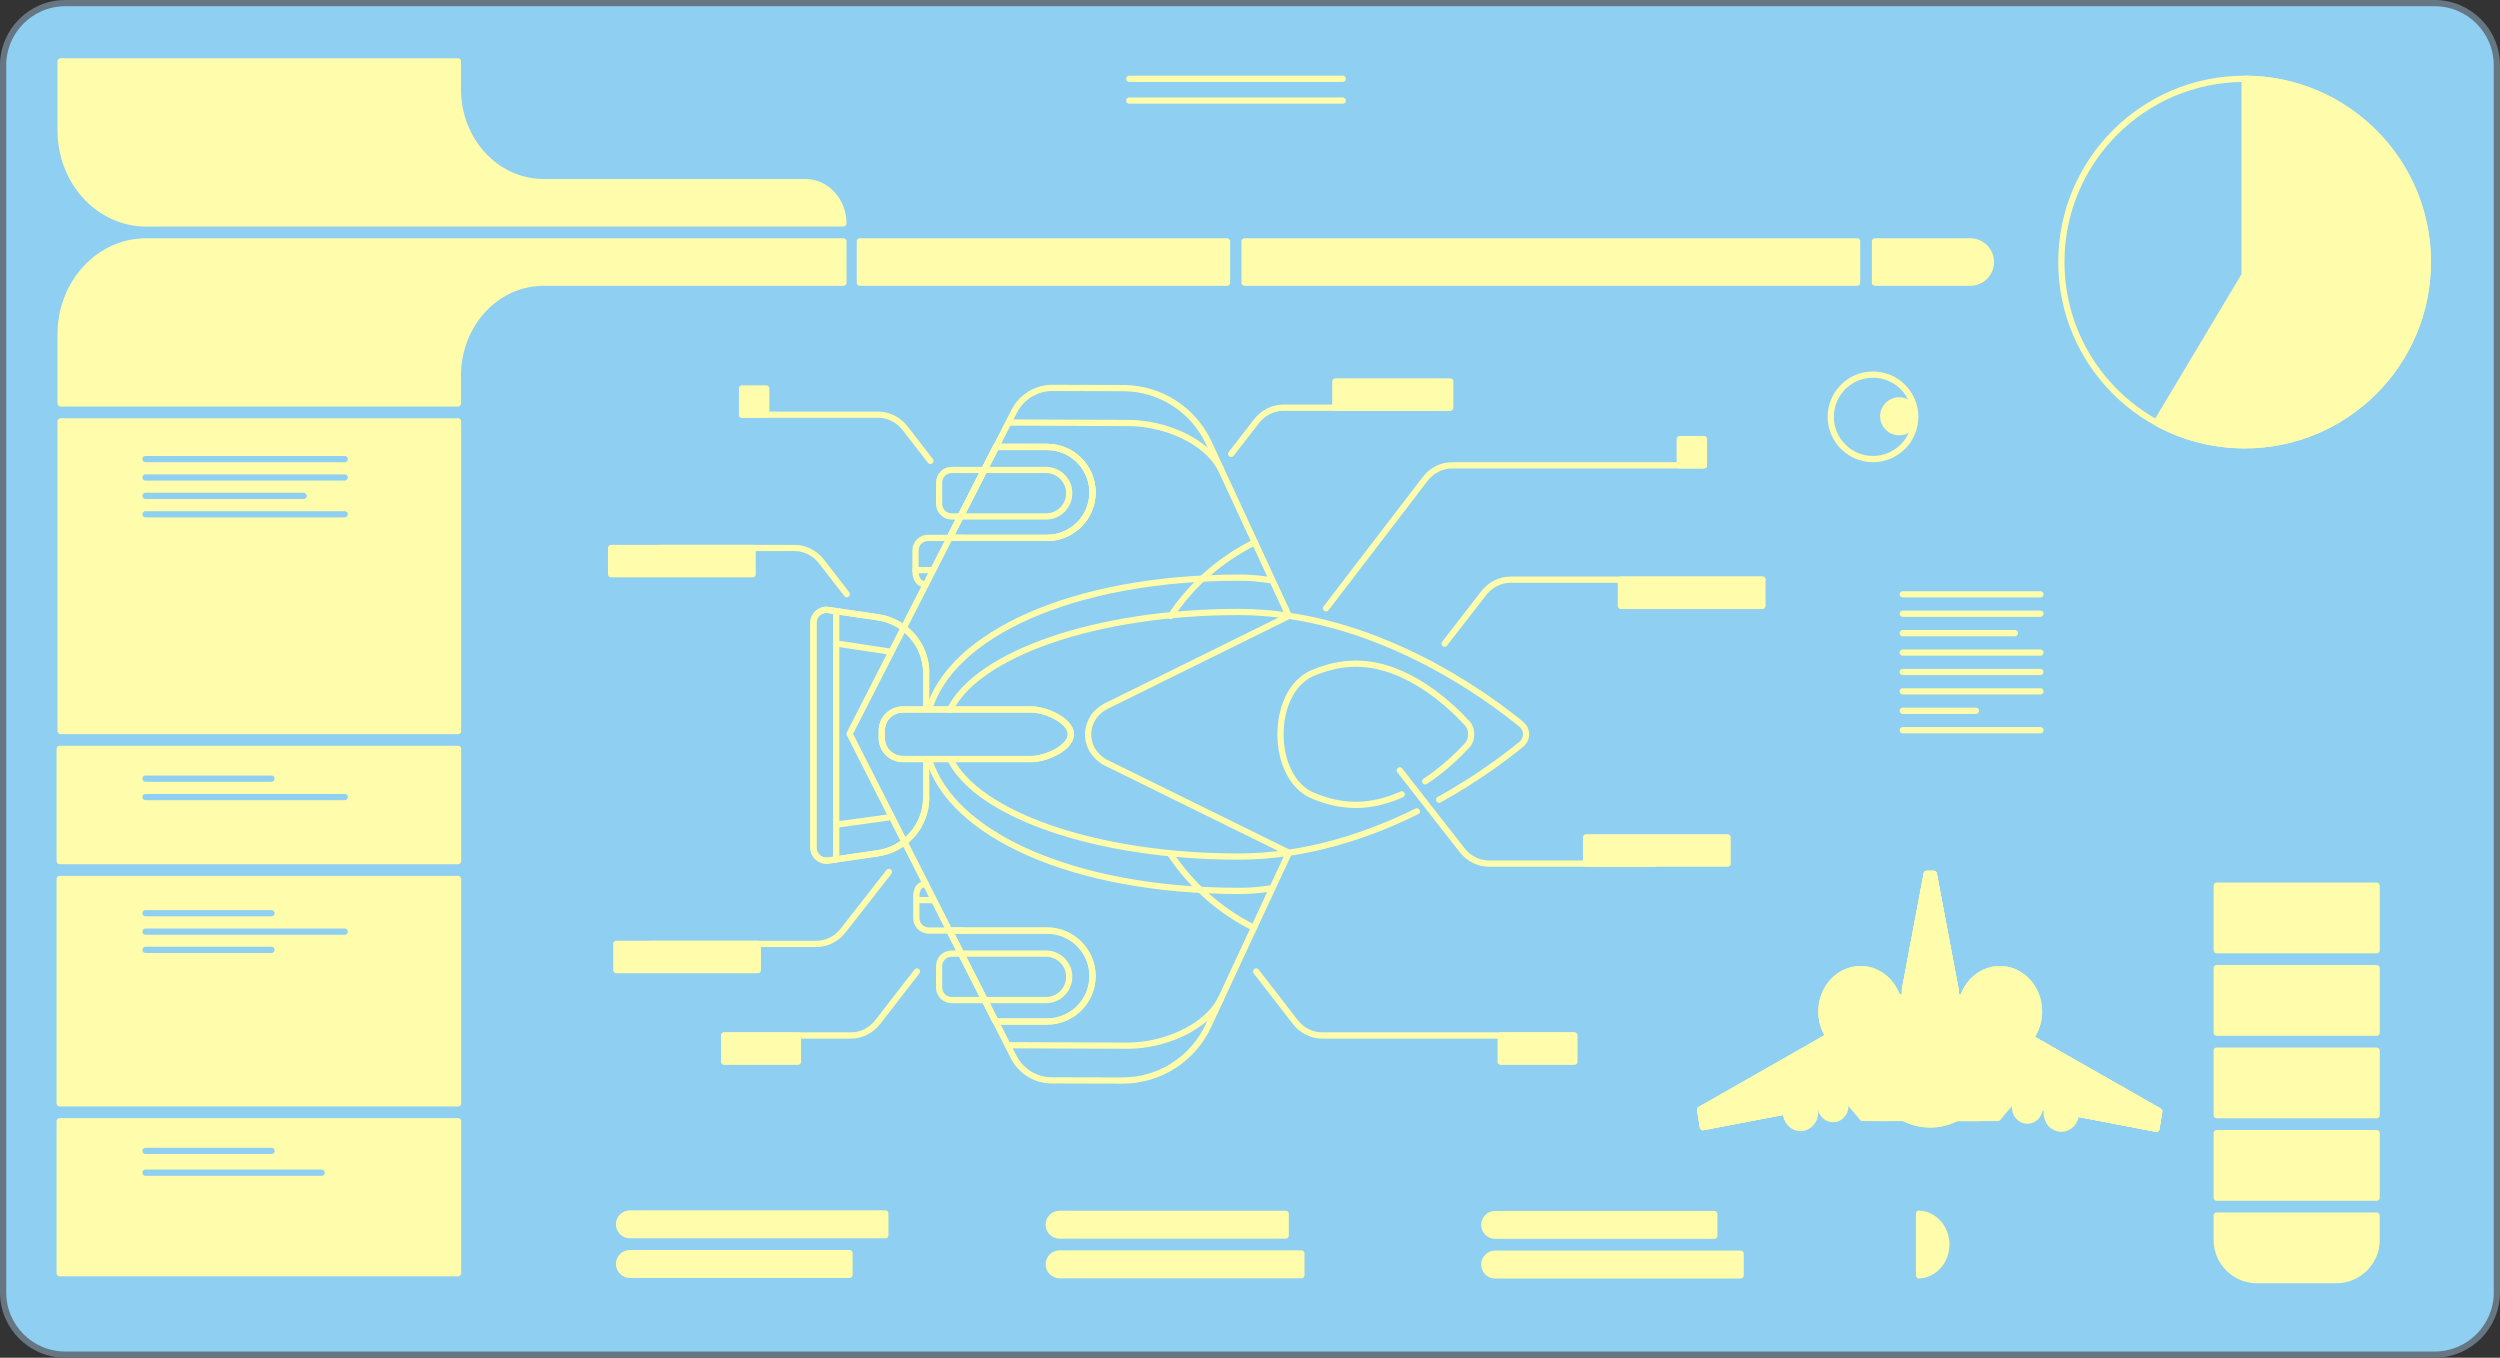 <?xml version="1.0" encoding="utf-8"?>
<!-- Generator: Adobe Illustrator 23.0.1, SVG Export Plug-In . SVG Version: 6.00 Build 0)  -->
<svg version="1.1" xmlns="http://www.w3.org/2000/svg" xmlns:xlink="http://www.w3.org/1999/xlink" x="0px" y="0px"
	 viewBox="0 0 2008.35 1090.72" style="enable-background:new 0 0 2008.35 1090.72;" xml:space="preserve">
<rect x="0" y="0" width="2008.35" height="1090.72" fill="#333333" stroke="none"/>
<style type="text/css">
	.st0{fill:#8FCFF1;stroke:#667682;stroke-width:5;stroke-miterlimit:10;}
	.st1{fill:#FFFDAB;stroke:#FFFDAB;stroke-width:5;stroke-linecap:round;stroke-linejoin:round;stroke-miterlimit:10;}
	.st2{fill:none;stroke:#FFFDAB;stroke-width:5;stroke-linecap:round;stroke-linejoin:round;stroke-miterlimit:10;}
	.st3{fill:#4B9DD6;stroke:#8FCFF1;stroke-width:5;stroke-linecap:round;stroke-miterlimit:10;}
	.st4{fill:#FFFDAB;stroke:#FFFDAB;stroke-width:5;stroke-miterlimit:10;}
	.st5{fill:none;stroke:#FFFDAB;stroke-width:5;stroke-miterlimit:10;}
	.st6{fill:#8FCFF1;stroke:#FFFDAB;stroke-width:5;stroke-miterlimit:10;}
	.st7{fill:none;stroke:#FFFDAB;stroke-width:5;stroke-linecap:round;stroke-miterlimit:10;}
</style>
<g id="Layer_3">
</g>
<g id="BACKGROUND_1_">
</g>
<g id="HANDS">
</g>
<g id="stars">
</g>
<g id="IPAD">
	<path class="st0" d="M1955.85,1088.22H52.5c-27.61,0-50-22.39-50-50V52.5c0-27.61,22.39-50,50-50h1903.35c27.61,0,50,22.39,50,50
		v985.72C2005.85,1065.84,1983.47,1088.22,1955.85,1088.22z"/>
</g>
<g id="INFO">
	<rect x="47.95" y="601.65" class="st1" width="320.03" height="90.09"/>
	<rect x="47.95" y="706.14" class="st1" width="320.03" height="180.21"/>
	<rect x="47.95" y="900.74" class="st1" width="320.03" height="122.08"/>
	<rect x="690.77" y="193.9" class="st1" width="294.94" height="33.21"/>
	<rect x="999.83" y="193.9" class="st1" width="492.09" height="33.21"/>
	<path class="st1" d="M1506.26,227.11h76.55c9.17,0,16.6-7.43,16.6-16.6v0c0-9.17-7.43-16.6-16.6-16.6h-76.55V227.11z"/>
	<rect x="48.7" y="338.51" class="st1" width="319.27" height="248.74"/>
	<path class="st1" d="M367.84,193.9H117.48c-37.99,0-68.78,33.4-68.78,74.59v55.61h319.14v-22.4c0-41.2,30.79-74.59,68.78-74.59
		h240.91V193.9H367.84z"/>
	<path class="st1" d="M367.84,179.5H117.48c-37.99,0-68.78-33.4-68.78-74.59V49.29h319.14v22.4c0,41.2,30.79,74.59,68.78,74.59
		h210.29c16.91,0,30.62,14.87,30.62,33.21v0H367.84z"/>
	<g>
		<ellipse class="st1" cx="1628.68" cy="889.48" rx="9.97" ry="10.81"/>
		<ellipse class="st1" cx="1628.68" cy="889.48" rx="5.89" ry="6.39"/>
		<g>
			<polygon class="st1" points="1734.55,892.74 1732.28,906.73 1617.38,884.76 1626.12,831 1626.26,831.02 			"/>
			<path class="st1" d="M1670.93,883.18l-40.51-15.57l-13.25,17.1l51.03,9.76C1674.71,895.71,1677.17,885.58,1670.93,883.18z"/>
			<path class="st1" d="M1674.57,889.48c0.34-2.5-0.7-5.21-3.55-6.3"/>
			<line class="st1" x1="1661" y1="879.33" x2="1630.5" y2="867.6"/>
			<ellipse class="st1" cx="1651.75" cy="898.49" rx="5.89" ry="6.39"/>
			<line class="st1" x1="1686.37" y1="883.77" x2="1717.11" y2="889.64"/>
			<polygon class="st1" points="1734.55,892.74 1732.28,906.73 1617.38,884.76 1626.12,831 1626.26,831.02 			"/>
		</g>
		<polygon class="st1" points="1734.55,892.74 1732.28,906.73 1617.38,884.76 1626.12,831 1626.26,831.02 		"/>
		<path class="st1" d="M1670.93,883.18l-40.51-15.57l-13.25,17.1l51.03,9.76C1674.71,895.71,1677.17,885.58,1670.93,883.18z"/>
		<ellipse class="st1" cx="1655.97" cy="893.91" rx="11.82" ry="12.82"/>
		<path class="st1" d="M1674.57,889.48c0.34-2.5-0.7-5.21-3.55-6.3"/>
		<ellipse class="st1" cx="1472.57" cy="888.27" rx="9.97" ry="10.81"/>
		<line class="st1" x1="1661" y1="879.33" x2="1630.5" y2="867.6"/>
		<ellipse class="st1" cx="1472.57" cy="888.27" rx="5.89" ry="6.39"/>
		<line class="st1" x1="1686.37" y1="883.77" x2="1717.11" y2="889.64"/>
		<polygon class="st1" points="1734.55,892.74 1732.28,906.73 1617.38,884.76 1626.12,831 1626.26,831.02 		"/>
		<polygon class="st1" points="1474.19,829.74 1474.05,829.76 1365.76,891.48 1368.03,905.47 1482.93,883.5 		"/>
		<polygon class="st1" points="1474.19,829.74 1474.05,829.76 1365.76,891.48 1368.03,905.47 1482.93,883.5 		"/>
		<line class="st1" x1="1382.96" y1="888.43" x2="1413.69" y2="882.55"/>
		<path class="st1" d="M1429.16,881.97l40.51-15.57l13.25,17.1l-51.03,9.76C1425.38,894.5,1422.92,884.37,1429.16,881.97z"/>
		<path class="st1" d="M1425.61,888.27c-0.34-2.5,0.7-5.21,3.55-6.3"/>
		<ellipse class="st1" cx="1446.43" cy="893.36" rx="11.82" ry="12.82"/>
		<line class="st1" x1="1439.18" y1="878.12" x2="1469.68" y2="866.39"/>
		<polygon class="st1" points="1474.19,829.74 1474.05,829.76 1365.76,891.48 1368.03,905.47 1482.93,883.5 		"/>
		<g>
			<path class="st1" d="M1584.36,788.49c5.69-6.16,13.55-9.98,22.23-9.98c17.37,0,31.46,15.27,31.46,34.12
				c0,10.49-4.37,19.88-11.24,26.14c-4.12,2.15-8.57,3.31-13.04,3.48c-0.36,0.01-0.73,0.02-1.09,0.02
				c-2.22,0.01-4.45-0.23-6.64-0.71c-6.11-1.34-11.93-4.58-16.67-9.71C1578.54,820.09,1576.87,802.16,1584.36,788.49z"/>
			<path class="st1" d="M1584.36,788.49c-7.5,13.66-5.82,31.6,5.02,43.36c4.74,5.14,10.56,8.37,16.67,9.71
				c2.19,0.48,4.41,0.72,6.64,0.71c0.36,0,0.73-0.01,1.09-0.02c4.47-0.17,8.92-1.33,13.04-3.48c-2.31,2.11-4.92,3.86-7.73,5.18
				c0,0-0.05,0.02-0.14,0.06c-0.06,0.03-0.15,0.07-0.25,0.12c-0.02,0.01-0.03,0.01-0.05,0.02c-0.49,0.22-0.99,0.43-1.49,0.62
				c-1.86,0.72-3.79,1.25-5.79,1.58c-1.55,0.26-3.14,0.39-4.76,0.39c-0.73,0-1.46-0.03-2.18-0.08c-2.41-0.18-4.74-0.65-6.97-1.38
				c-0.06-0.02-0.12-0.04-0.18-0.06c-0.72-0.24-1.43-0.51-2.12-0.81c-1.05-0.44-2.07-0.95-3.06-1.51
				c-10.08-5.69-16.96-17.11-16.96-30.28C1575.13,803.2,1578.66,794.67,1584.36,788.49z"/>
			<path class="st1" d="M1584.36,788.49c5.69-6.16,13.55-9.98,22.23-9.98c17.37,0,31.46,15.27,31.46,34.12
				c0,10.49-4.37,19.88-11.24,26.14c-2.31,2.11-4.92,3.86-7.73,5.18c-0.04,0.02-0.09,0.04-0.14,0.06c-0.09,0.04-0.52,0.24-0.6,0.28
				l-0.16,0.06c-0.34,0.15-0.68,0.29-1.03,0.42c-1.86,0.72-3.79,1.25-5.79,1.58c-1.55,0.26-3.14,0.39-4.76,0.39
				c-0.73,0-1.46-0.03-2.18-0.08c-2.41-0.18-4.74-0.65-6.97-1.38l-0.07-0.02c-0.73-0.25-1.62-0.58-2.24-0.84
				c-1.05-0.44-2.07-0.95-3.06-1.51c-10.08-5.69-16.96-17.11-16.96-30.28C1575.13,803.2,1578.66,794.67,1584.36,788.49z"/>
			<path class="st1" d="M1622.96,794.49c0.36,0,0.73-0.16,0.99-0.47c0.5-0.59,0.46-1.52-0.08-2.06c-2.17-2.16-4.64-3.89-7.34-5.14
				c-3.24-1.5-6.69-2.27-10.24-2.27c-0.74,0-1.35,0.65-1.35,1.46c0,0.81,0.6,1.46,1.35,1.46c3.18,0,6.27,0.68,9.18,2.03
				c2.42,1.12,4.63,2.67,6.58,4.61C1622.31,794.36,1622.63,794.49,1622.96,794.49z"/>
			<path class="st1" d="M1630.98,814.23c0.74,0,1.35-0.65,1.35-1.46c0-2.66-0.34-5.28-1.01-7.81c-0.21-0.77-0.95-1.22-1.67-1
				c-0.71,0.22-1.13,1.03-0.92,1.81c0.6,2.26,0.91,4.62,0.91,7C1629.63,813.58,1630.24,814.23,1630.98,814.23z"/>
		</g>
		<g>
			<path class="st1" d="M1516.88,788.49c-5.69-6.16-13.55-9.98-22.23-9.98c-17.37,0-31.46,15.27-31.46,34.12
				c0,10.49,4.37,19.88,11.24,26.14c4.12,2.15,8.57,3.31,13.04,3.48c0.36,0.01,0.73,0.02,1.09,0.02c2.22,0.01,4.45-0.23,6.64-0.71
				c6.11-1.34,11.93-4.58,16.67-9.71C1522.7,820.09,1524.38,802.16,1516.88,788.49z"/>
			<path class="st1" d="M1516.88,788.49c7.5,13.66,5.82,31.6-5.02,43.36c-4.74,5.14-10.56,8.37-16.67,9.71
				c-2.19,0.48-4.41,0.72-6.64,0.71c-0.36,0-0.73-0.01-1.09-0.02c-4.47-0.17-8.92-1.33-13.04-3.48c2.31,2.11,4.92,3.86,7.73,5.18
				c0,0,0.05,0.02,0.15,0.06c0.06,0.03,0.15,0.07,0.25,0.12c0.02,0.01,0.03,0.01,0.05,0.02c0.49,0.22,0.99,0.43,1.49,0.62
				c1.86,0.72,3.79,1.25,5.79,1.58c1.55,0.26,3.14,0.39,4.76,0.39c0.73,0,1.46-0.03,2.18-0.08c2.41-0.18,4.74-0.65,6.97-1.38
				c0.06-0.02,0.12-0.04,0.18-0.06c0.72-0.24,1.43-0.51,2.12-0.81c1.05-0.44,2.07-0.95,3.06-1.51
				c10.08-5.69,16.96-17.11,16.96-30.28C1526.11,803.2,1522.58,794.67,1516.88,788.49z"/>
			<path class="st1" d="M1516.88,788.49c-5.69-6.16-13.55-9.98-22.23-9.98c-17.37,0-31.46,15.27-31.46,34.12
				c0,10.49,4.37,19.88,11.24,26.14c2.31,2.11,4.92,3.86,7.73,5.18c0.04,0.02,0.09,0.04,0.14,0.06c0.09,0.04,0.52,0.24,0.6,0.28
				l0.16,0.06c0.34,0.15,0.68,0.29,1.03,0.42c1.86,0.72,3.79,1.25,5.79,1.58c1.55,0.26,3.14,0.39,4.76,0.39
				c0.73,0,1.46-0.03,2.18-0.08c2.41-0.18,4.74-0.65,6.97-1.38l0.07-0.02c0.73-0.25,1.62-0.58,2.24-0.84
				c1.05-0.44,2.07-0.95,3.06-1.51c10.08-5.69,16.96-17.11,16.96-30.28C1526.11,803.2,1522.58,794.67,1516.88,788.49z"/>
			<path class="st1" d="M1478.29,794.49c-0.36,0-0.73-0.16-0.99-0.47c-0.5-0.59-0.46-1.52,0.08-2.06c2.17-2.16,4.64-3.89,7.34-5.14
				c3.24-1.5,6.69-2.27,10.24-2.27c0.74,0,1.35,0.65,1.35,1.46c0,0.81-0.6,1.46-1.35,1.46c-3.18,0-6.27,0.68-9.18,2.03
				c-2.42,1.12-4.63,2.67-6.58,4.61C1478.94,794.36,1478.61,794.49,1478.29,794.49z"/>
			<path class="st1" d="M1470.26,814.23c-0.74,0-1.35-0.65-1.35-1.46c0-2.66,0.34-5.28,1.01-7.81c0.21-0.77,0.95-1.22,1.67-1
				c0.71,0.22,1.13,1.03,0.92,1.81c-0.6,2.26-0.91,4.62-0.91,7C1471.61,813.58,1471.01,814.23,1470.26,814.23z"/>
		</g>
		<polygon class="st1" points="1553.44,702.04 1547.81,702.04 1547.81,702.04 1530.34,794.8 1530.34,833.22 1570.9,833.22 
			1570.9,794.8 		"/>
		<polygon class="st1" points="1553.44,702.04 1547.81,702.04 1547.78,702.17 1565.22,794.8 1565.22,833.22 1570.9,833.22 
			1570.9,794.8 		"/>
		<line class="st1" x1="1550.62" y1="795.98" x2="1550.62" y2="762.37"/>
		<line class="st1" x1="1550.62" y1="740.02" x2="1550.62" y2="726.05"/>
		<polygon class="st1" points="1553.44,702.04 1547.81,702.04 1547.81,702.04 1530.34,794.8 1530.34,833.22 1570.9,833.22 
			1570.9,794.8 		"/>
		<polygon class="st1" points="1553.44,702.04 1547.81,702.04 1547.81,702.04 1530.34,794.8 1530.34,833.22 1570.9,833.22 
			1570.9,794.8 		"/>
		<polygon class="st1" points="1588.67,801.17 1550.62,801.17 1550.62,898.07 1588.67,898.07 1629.22,849.62 		"/>
		<polygon class="st1" points="1591.33,801.17 1510.23,801.17 1469.68,849.62 1510.23,898.07 1591.33,898.07 1631.88,849.62 		"/>
		<polygon class="st1" points="1583.46,801.17 1597.51,801.17 1638.06,849.62 1597.51,898.07 1583.46,898.07 1624.02,849.62 		"/>
		<polygon class="st1" points="1605.06,801.17 1591.33,801.17 1631.88,849.62 1591.33,898.07 1567.01,898.07 1567.01,898.07 
			1605.06,898.07 1645.61,849.62 		"/>
		<polygon class="st1" points="1518.28,801.17 1504.24,801.17 1463.69,849.62 1504.24,898.07 1518.28,898.07 1477.73,849.62 		"/>
		<polygon class="st1" points="1591.33,801.17 1510.23,801.17 1469.68,849.62 1510.23,898.07 1591.33,898.07 1631.88,849.62 		"/>
		<polygon class="st1" points="1510.23,801.17 1496.18,801.17 1455.63,849.62 1496.18,898.07 1510.23,898.07 1469.68,849.62 		"/>
		<ellipse class="st1" cx="1550.62" cy="849.62" rx="39.57" ry="42.91"/>
		<g>
			<ellipse class="st1" cx="1550.62" cy="849.62" rx="49.46" ry="53.64"/>
			<ellipse class="st1" cx="1550.62" cy="849.62" rx="39.57" ry="42.91"/>
			<path class="st1" d="M1517.26,856.35c0-23.7,17.71-42.91,39.57-42.91c9.34,0,17.93,3.52,24.7,9.4
				c-7.25-9.83-18.39-16.13-30.9-16.13c-21.85,0-39.57,19.21-39.57,42.91c0,13.56,5.81,25.65,14.87,33.51
				C1520.51,875.79,1517.26,866.48,1517.26,856.35z"/>
			<ellipse class="st1" cx="1550.62" cy="849.62" rx="31.67" ry="34.35"/>
		</g>
		<ellipse class="st1" cx="1550.62" cy="849.62" rx="49.46" ry="53.64"/>
		<path class="st1" d="M1609.97,849.62"/>
		<ellipse class="st1" cx="1550.62" cy="849.62" rx="39.57" ry="42.91"/>
		<path class="st1" d="M1517.26,856.35c0-23.7,17.71-42.91,39.57-42.91c9.34,0,17.93,3.52,24.7,9.4
			c-7.25-9.83-18.39-16.13-30.9-16.13c-21.85,0-39.57,19.21-39.57,42.91c0,13.56,5.81,25.65,14.87,33.51
			C1520.51,875.79,1517.26,866.48,1517.26,856.35z"/>
		<ellipse class="st1" cx="1550.62" cy="849.62" rx="31.67" ry="34.35"/>
	</g>
	<circle class="st2" cx="1803.18" cy="210.5" r="147.2"/>
	<path class="st1" d="M1876.85,1028.41h-63.68c-17.89,0-32.39-14.5-32.39-32.39v-19.48h128.45v19.48
		C1909.24,1013.91,1894.74,1028.41,1876.85,1028.41z"/>
	<rect x="1780.79" y="910.28" class="st1" width="128.45" height="51.86"/>
	<rect x="1780.79" y="844.01" class="st1" width="128.45" height="51.86"/>
	<rect x="1780.79" y="777.74" class="st1" width="128.45" height="51.86"/>
	<rect x="1780.79" y="711.48" class="st1" width="128.45" height="51.86"/>
	<path class="st1" d="M711.22,992.27H506.01c-4.82,0-8.72-3.9-8.72-8.72l0,0c0-4.82,3.9-8.72,8.72-8.72h205.21V992.27z"/>
	<path class="st1" d="M682.45,1024.11H506.01c-4.82,0-8.72-3.9-8.72-8.72l0,0c0-4.82,3.9-8.72,8.72-8.72h176.44V1024.11z"/>
	<path class="st1" d="M1032.84,992.56H851.2c-4.82,0-8.72-3.9-8.72-8.72v0c0-4.82,3.9-8.72,8.72-8.72h181.65V992.56z"/>
	<path class="st1" d="M1045.45,1024.4H851.2c-4.82,0-8.72-3.9-8.72-8.72l0,0c0-4.82,3.9-8.72,8.72-8.72h194.25V1024.4z"/>
	<path class="st1" d="M1377.16,992.73H1201.1c-4.82,0-8.72-3.9-8.72-8.72l0,0c0-4.82,3.9-8.72,8.72-8.72h176.06V992.73z"/>
	<path class="st1" d="M1398.32,1024.58H1201.1c-4.82,0-8.72-3.9-8.72-8.72l0,0c0-4.82,3.9-8.72,8.72-8.72h197.23V1024.58z"/>
	<g>
		<line class="st3" x1="116.9" y1="368.8" x2="276.93" y2="368.8"/>
		<line class="st3" x1="116.9" y1="383.58" x2="276.93" y2="383.58"/>
		<line class="st3" x1="116.9" y1="398.36" x2="243.87" y2="398.36"/>
		<line class="st3" x1="116.9" y1="413.15" x2="276.93" y2="413.15"/>
		<line class="st3" x1="116.9" y1="625.53" x2="218.08" y2="625.53"/>
		<line class="st3" x1="116.9" y1="640.31" x2="276.93" y2="640.31"/>
		<line class="st3" x1="116.9" y1="733.64" x2="218.08" y2="733.64"/>
		<line class="st3" x1="116.9" y1="763.06" x2="218.08" y2="763.06"/>
		<line class="st3" x1="116.9" y1="924.58" x2="218.08" y2="924.58"/>
		<line class="st3" x1="116.9" y1="942.05" x2="258.42" y2="942.05"/>
		<line class="st3" x1="116.9" y1="748.42" x2="276.93" y2="748.42"/>
	</g>
	<g>
		<line class="st2" x1="1528.54" y1="477.43" x2="1639.15" y2="477.43"/>
		<line class="st2" x1="1528.54" y1="493.03" x2="1639.15" y2="493.03"/>
		<line class="st2" x1="1528.54" y1="508.63" x2="1618.65" y2="508.63"/>
		<line class="st2" x1="1528.54" y1="524.22" x2="1639.15" y2="524.22"/>
		<line class="st2" x1="1528.54" y1="539.82" x2="1639.15" y2="539.82"/>
		<line class="st2" x1="1528.54" y1="555.41" x2="1639.15" y2="555.41"/>
		<line class="st2" x1="1528.54" y1="571.01" x2="1587.42" y2="571.01"/>
		<line class="st2" x1="1528.54" y1="586.6" x2="1639.15" y2="586.6"/>
	</g>
	<path class="st1" d="M1541.65,974.97v49.58c12.19-0.55,21.92-11.43,21.92-24.79C1563.58,986.4,1553.84,975.52,1541.65,974.97z"/>
	<g>
		<circle class="st2" cx="1504.65" cy="334.86" r="33.93"/>
		<circle class="st4" cx="1525.64" cy="334.41" r="12.79"/>
	</g>
	<line class="st2" x1="907.17" y1="63.3" x2="1078.71" y2="63.3"/>
	<line class="st2" x1="907.17" y1="80.8" x2="1078.71" y2="80.8"/>
	<path class="st1" d="M1883.29,87c-23.05-14.98-50.56-23.69-80.1-23.69v157.64l-70.91,118.58c21.03,11.59,45.2,18.19,70.91,18.19
		c81.3,0,147.2-65.9,147.2-147.2C1950.38,158.75,1923.67,113.24,1883.29,87z"/>
	<path class="st2" d="M1368.85,373.82h-202.36c-8.33,0-16.23,3.99-21.59,10.91l-79.66,103.97"/>
	<path class="st2" d="M1415.82,465.68h-202.36c-8.33,0-16.23,3.99-21.59,10.91l-31.39,40.51"/>
	<path class="st2" d="M1264.46,831.84h-202.36c-8.33,0-16.23-3.99-21.59-10.91l-31.39-40.51"/>
	<path class="st2" d="M1329.34,693.76h-133.28c-8.33,0-16.23-3.99-21.59-10.91l-50-63.98"/>
	<path class="st2" d="M1164.21,327.54h-133.28c-8.33,0-16.23,3.99-21.59,10.91l-20.3,26.2"/>
	<path class="st2" d="M528.96,440.21h109.41c8.33,0,16.23,3.99,21.59,10.91l20.3,26.2"/>
	<path class="st2" d="M596.11,333.14h109.41c8.33,0,16.23,3.99,21.59,10.91l20.3,26.2"/>
	<rect x="1302.12" y="465.68" class="st1" width="113.69" height="21.09"/>
	<rect x="1274.17" y="672.67" class="st1" width="113.69" height="21.09"/>
	<path class="st2" d="M522.59,758.26h133.28c8.33,0,16.23-3.99,21.59-10.91l36.65-46.89"/>
	
		<rect x="495.12" y="758.25" transform="matrix(-1 -4.873403e-11 4.873403e-11 -1 1103.926 1537.59)" class="st1" width="113.69" height="21.09"/>
	<rect x="1205.53" y="831.84" class="st1" width="59.27" height="21.09"/>
	<path class="st2" d="M581.72,831.84h101.92c8.33,0,16.23-3.99,21.59-10.91l31.39-40.51"/>
	
		<rect x="581.72" y="831.84" transform="matrix(-1 -4.486557e-11 4.486557e-11 -1 1222.723 1684.777)" class="st1" width="59.27" height="21.09"/>
	<rect x="1349.4" y="352.73" class="st1" width="19.45" height="21.09"/>
	<rect x="1072.73" y="306.45" class="st1" width="92.29" height="21.09"/>
	<rect x="596.11" y="312.04" class="st1" width="19.45" height="21.09"/>
	<rect x="490.92" y="440.21" class="st1" width="113.69" height="21.09"/>
	<path class="st2" d="M743.78,710.23c-5.54,0-7.67,4.49-7.67,10.03v17.27c0,5.54,4.49,10.03,10.03,10.03h27.3"/>
	<path class="st5" d="M744.06,640.65c0,22.45-16.46,41.51-38.67,44.77l-39.94,5.87c-6.33,0.93-12.01-3.98-12.01-10.38V500.4
		c0-6.4,5.68-11.31,12.01-10.38l39.94,5.87c22.21,3.27,38.67,22.32,38.67,44.77"/>
	<line class="st5" x1="671.77" y1="662.45" x2="716.41" y2="656.32"/>
	<line class="st5" x1="716.11" y1="523.67" x2="671.78" y2="516.92"/>
	<path class="st5" d="M744.06,609.77v30.88c0,22.45-16.46,41.51-38.67,44.77l-39.94,5.87c-6.33,0.93-12.01-3.98-12.01-10.38V500.4
		c0-6.4,5.68-11.31,12.01-10.38l39.94,5.87c22.21,3.27,38.67,22.32,38.67,44.77v29.3"/>
	<path class="st2" d="M772.79,432.11h-27.3c-5.54,0-10.03,4.49-10.03,10.03v17.27c0,5.54,2.8,10.03,8.33,10.03"/>
	<path class="st5" d="M840.29,766.07h-75.82c-5.54,0-10.03,4.49-10.03,10.03v17.27c0,5.54,4.49,10.03,10.03,10.03h75.82
		c10.31,0,18.66-8.35,18.66-18.66v0C858.95,774.43,850.6,766.07,840.29,766.07z"/>
	<path class="st5" d="M840.29,377.55h-75.82c-5.54,0-10.03,4.49-10.03,10.03v17.27c0,5.54,4.49,10.03,10.03,10.03h75.82
		c10.31,0,18.66-8.35,18.66-18.66v0C858.95,385.91,850.6,377.55,840.29,377.55z"/>
	<path class="st2" d="M1035.41,685.06l-64.76,139.12c-12.49,26.82-39.42,43.94-69,43.86l-56.85-0.15
		c-12.9-0.03-24.68-7.29-30.52-18.79L682.5,589.53l132.28-259.18c5.88-11.52,17.74-18.76,30.67-18.73l56.94,0.15
		c29.5,0.08,56.28,17.24,68.67,44.01l64.35,139.02"/>
	<path class="st5" d="M746.29,609.77c17.61,60.05,114.79,105.92,249.05,105.92c11.23,0,15.55-0.72,26.41-2.05"/>
	<path class="st5" d="M1021.17,466.1c-10.86-1.32-14.61-2.05-25.83-2.05c-134.16,0-231.3,45.91-249.01,105.92"/>
	<path class="st6" d="M682.5,589.54"/>
	<path class="st2" d="M980.61,802.76c-12.41,23.99-47.39,37.33-74.4,37.27l-95.01-0.37"/>
	<path class="st2" d="M811.79,339.44l95.09,0.37c26.94,0.07,61.63,13.15,73.96,37.1"/>
	<path class="st2" d="M939.79,685.42c16.75,25.48,40.07,46.25,67.54,59.93"/>
	<path class="st2" d="M1008.01,435.63c-27.37,13.48-50.66,33.99-67.5,59.18"/>
	<path class="st7" d="M1138.22,651.79c-39.76,19.63-89.41,36.32-143.26,36.32c-114.21,0-209.52-33.63-231.67-78.34"/>
	<path class="st7" d="M763.18,570.19c21.94-44.83,117.37-78.57,231.78-78.57c107.7,0,198.59,66.79,227.17,90.23
		c5.06,4.15,5.06,11.88,0,16.03c-12.06,9.89-35.21,27.49-66.03,44.54"/>
	<g>
		<path class="st7" d="M1126.06,638.16c-11.36,5.08-23.79,8.44-36.83,8.44c-12.18,0-23.83-2.93-34.57-7.45
			c-34.65-14.6-34.65-83.95,0-98.55c10.74-4.53,22.39-7.45,34.57-7.45c40.45,0,75.12,32.31,89.69,48.16
			c3.97,4.32,3.97,12.81,0,17.13c-7.1,7.73-18.98,19.36-33.98,29.26"/>
	</g>
	<path class="st5" d="M1035.41,685.06l-146.78-72.27c-8.67-4.27-14.45-13-14.49-22.67c0-0.48,0.01-0.96,0.03-1.44
		c0.44-9.2,6.14-17.34,14.4-21.42l146.83-72.46"/>
	<path class="st5" d="M877.68,395.57L877.68,395.57c0-20.18-16.36-36.54-36.54-36.54h-40.99l-37.3,73.08h78.3
		C861.32,432.11,877.68,415.75,877.68,395.57z"/>
	<path class="st2" d="M877.68,395.57L877.68,395.57c0-20.18-16.36-36.54-36.54-36.54h-40.99l-37.3,73.08h78.3
		C861.32,432.11,877.68,415.75,877.68,395.57z"/>
	<path class="st2" d="M877.68,395.57L877.68,395.57c0-20.18-16.36-36.54-36.54-36.54h-40.99l-37.3,73.08h78.3
		C861.32,432.11,877.68,415.75,877.68,395.57z"/>
	<path class="st2" d="M799.83,820.64h41.31c20.18,0,36.54-16.36,36.54-36.54v0c0-20.18-16.36-36.54-36.54-36.54h-78.42
		L799.83,820.64z"/>
	<path class="st2" d="M799.83,820.64h41.31c20.18,0,36.54-16.36,36.54-36.54v0c0-20.18-16.36-36.54-36.54-36.54h-78.42
		L799.83,820.64z"/>
	<path class="st5" d="M708.37,592.85v-5.96c0-9.34,7.57-16.92,16.92-16.92h103.65c10.99,0,31.33,8.91,31.33,19.9l0,0
		c0,10.99-20.34,19.9-31.33,19.9H725.28C715.94,609.77,708.37,602.19,708.37,592.85z"/>
	<path class="st5" d="M708.37,592.85v-5.96c0-9.34,7.57-16.92,16.92-16.92h103.65c10.99,0,31.33,8.91,31.33,19.9l0,0
		c0,10.99-20.34,19.9-31.33,19.9H725.28C715.94,609.77,708.37,602.19,708.37,592.85z"/>
	<line class="st5" x1="671.77" y1="492.53" x2="671.77" y2="688.78"/>
	<line class="st2" x1="749.31" y1="457.99" x2="735.46" y2="457.99"/>
	<line class="st2" x1="749.31" y1="723.09" x2="736.64" y2="723.09"/>
</g>
<g id="THUMBS_1_">
</g>
<g id="SOLUTION">
</g>
</svg>
